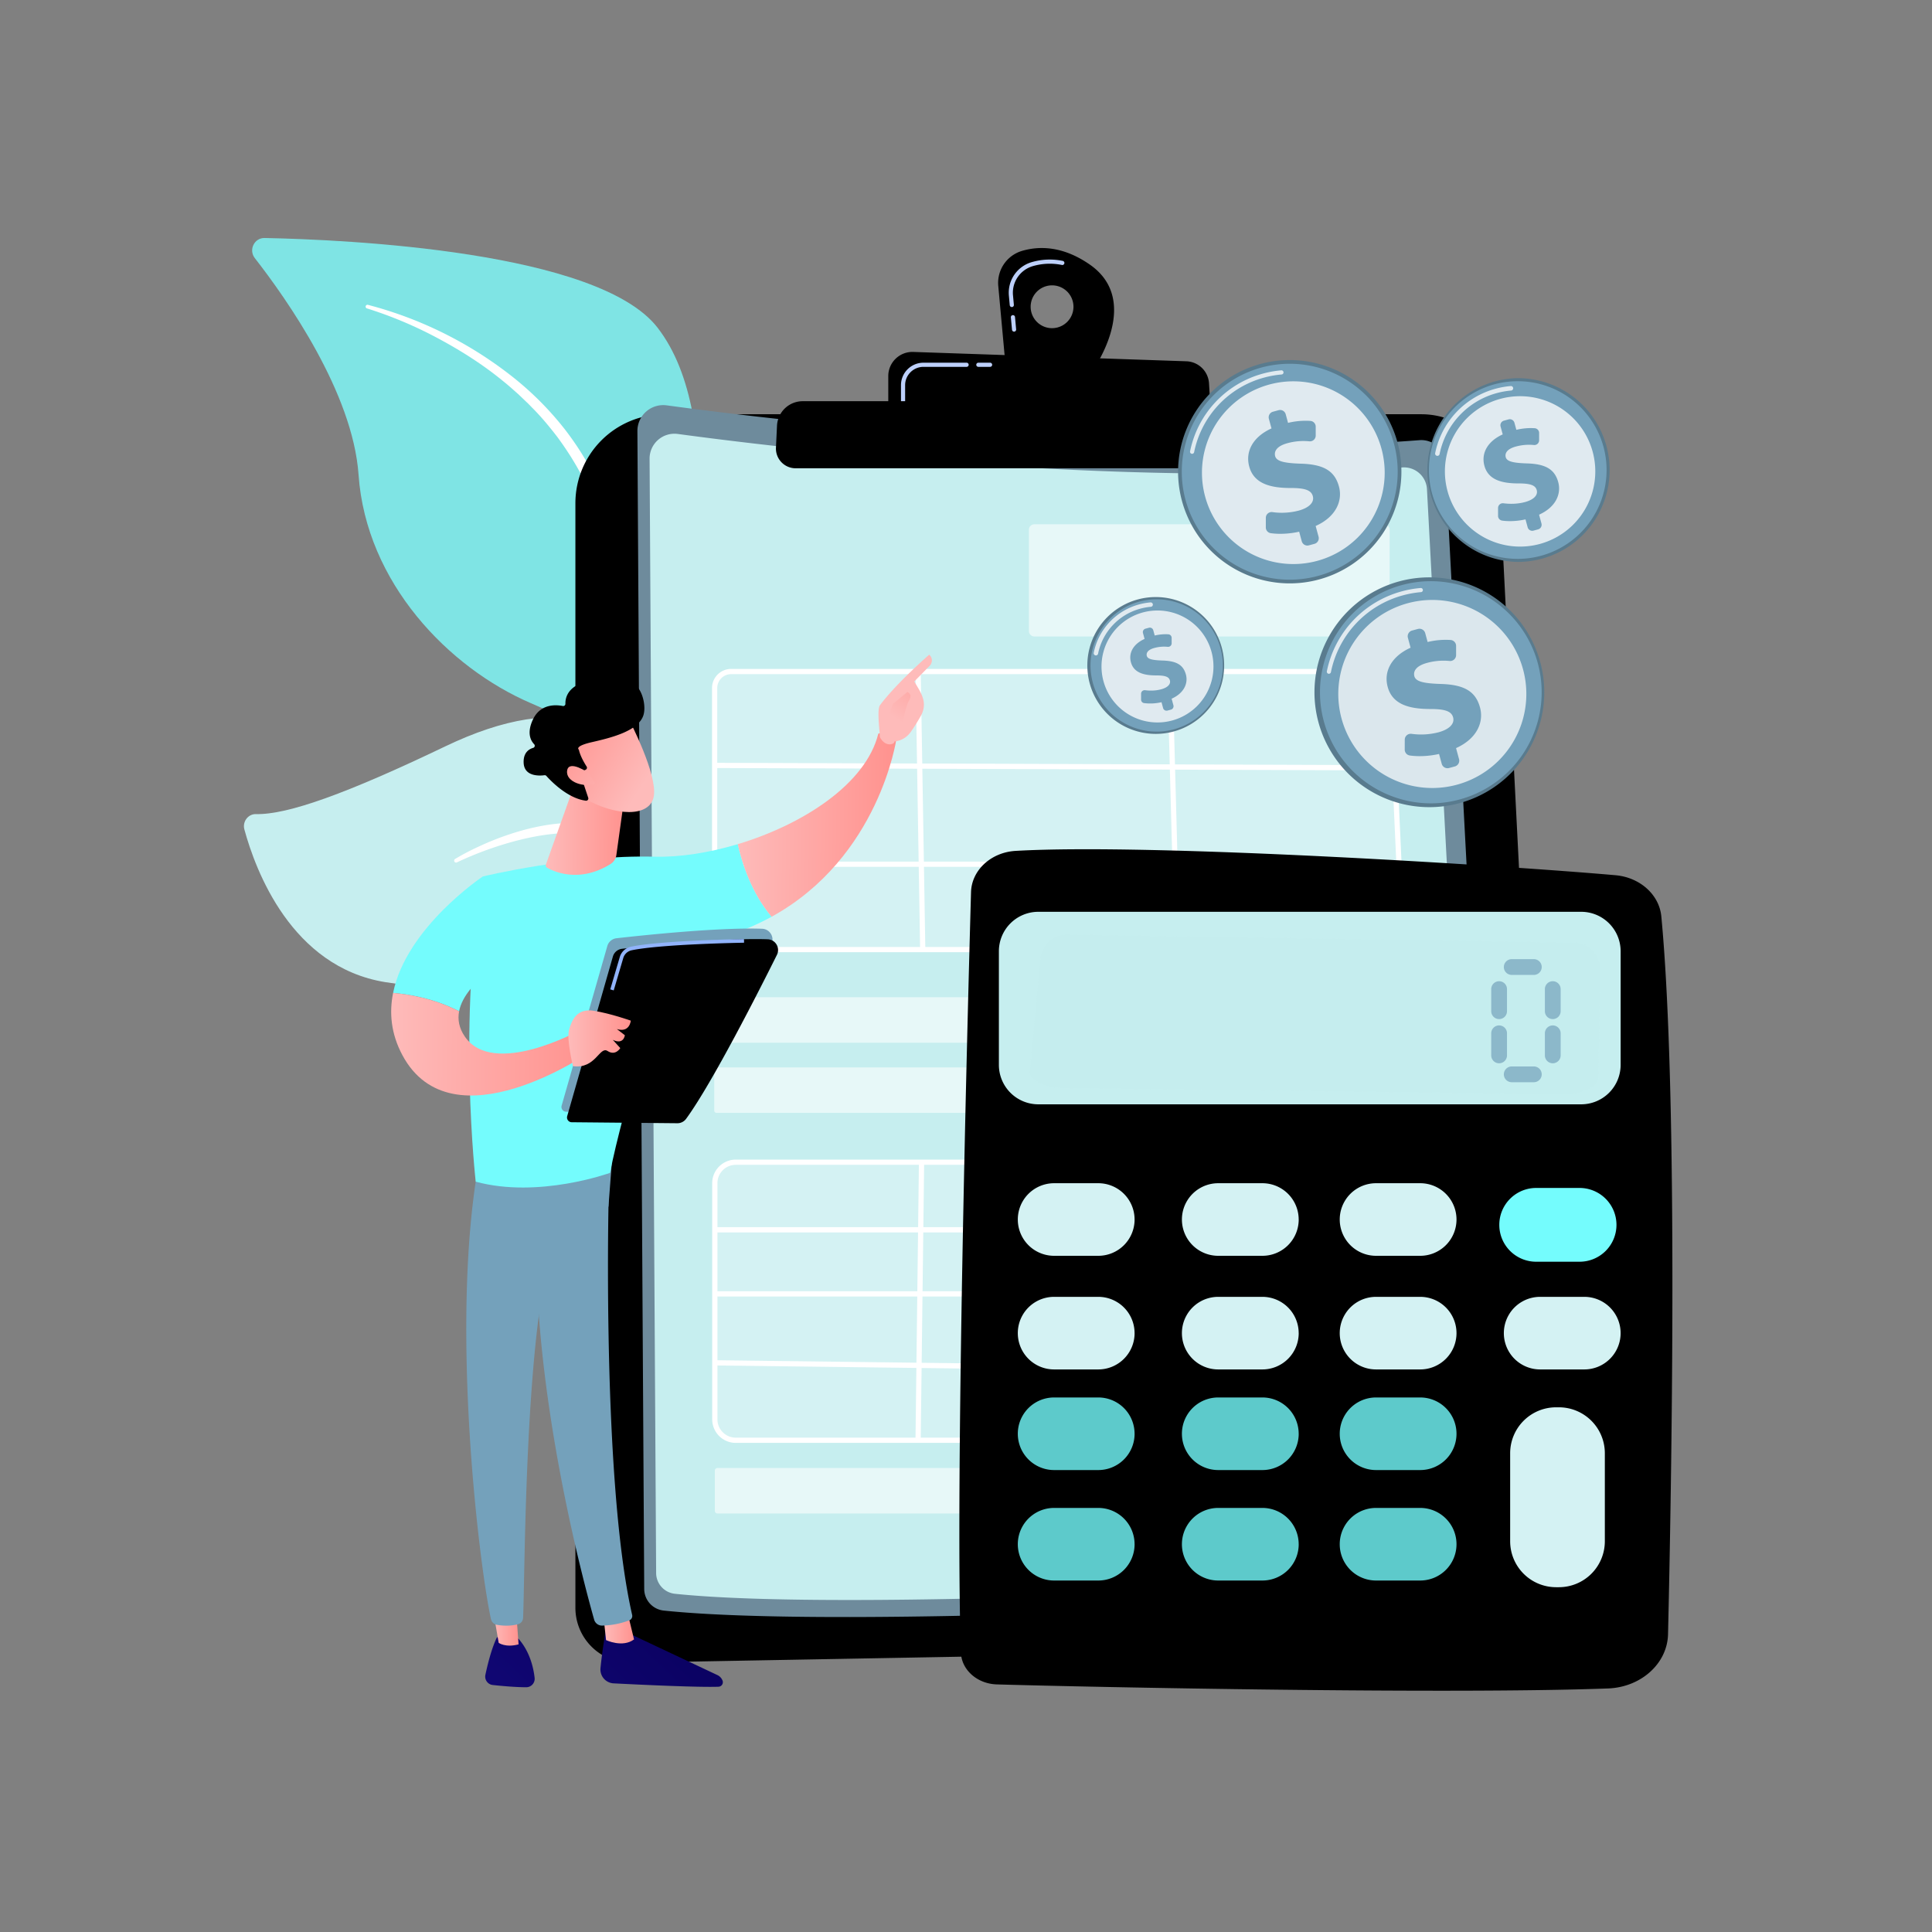 <svg width="148" height="148" fill="none" xmlns="http://www.w3.org/2000/svg"><rect width="100%" height="100%" fill="#808080" stroke="none"/><path d="M51.381 69.966c.52 5.55 1.739 12.89 3.204 19.214h.92c-1.895-7.632-3.639-18.083-3.125-30.131.518-12.15 3.44-26.901-2.008-33.948-4.534-5.865-23.774-6.742-30.1-6.87-.791-.017-1.244.911-.752 1.541 2.426 3.109 7.505 10.307 7.947 16.593.583 8.286 6.906 14.789 13.188 17.496 6.283 2.707 9.666 4.772 10.726 16.105z" fill="#7FE4E4"/><path d="M28.182 23.352a30.11 30.11 0 0110.793 5.29 23.958 23.958 0 014.336 4.301c1.248 1.627 2.295 3.43 3.022 5.366l.27.726c.087.243.153.494.231.74.072.247.153.497.217.742l.192.736a199.83 199.83 0 012.136 8.88c.862 3.97 1.603 7.964 2.102 12.004a.176.176 0 01-.15.197.174.174 0 01-.193-.143v-.006a162.815 162.815 0 00-1.179-5.953c-.42-1.98-.865-3.954-1.331-5.922l-.708-2.951-.74-2.943c-.246-.98-.502-1.96-.763-2.936l-.194-.734c-.064-.244-.141-.476-.211-.715-.074-.236-.135-.477-.218-.71l-.255-.699c-.683-1.862-1.69-3.586-2.864-5.175-.604-.782-1.236-1.546-1.938-2.244l-.258-.266-.268-.256c-.18-.17-.355-.345-.538-.512-.371-.327-.738-.66-1.126-.968-1.53-1.259-3.212-2.327-4.959-3.264a31.31 31.31 0 00-5.472-2.31l-.009-.002a.142.142 0 01-.092-.177.14.14 0 01.167-.096z" fill="#fff"/><path d="M53.203 78.995c2.199 5.754 1.132 8.45.694 10.84-.078.424-.19 1.023-.303 1.735l.911.208c.034-1.005.124-2.006.294-2.97 1.168-6.608 2.268-18.092-1.74-26.026-4.01-7.936-9.93-9.928-18.949-5.607-7.516 3.601-12.067 5.246-14.503 5.188-.603-.014-1.048.581-.888 1.171.854 3.141 3.605 10.536 10.794 11.702 9.17 1.486 21.492-1.996 23.69 3.759z" fill="#C6EEEF"/><path d="M34.861 65.8a18.92 18.92 0 011.883-.982 21.376 21.376 0 011.967-.798c1.336-.468 2.727-.811 4.153-.94.713-.061 1.435-.07 2.155 0 .72.073 1.437.224 2.126.476.17.07.344.127.51.207.164.081.336.156.493.244l.924.542.887.609.84.678a12.251 12.251 0 012.693 3.373c.699 1.27 1.156 2.654 1.473 4.052l.119.525c.042.174.06.353.092.53.054.354.12.706.164 1.06l.11 1.068c.044.355.042.713.061 1.07.073 1.425.022 2.85-.065 4.268a.144.144 0 01-.15.136.141.141 0 01-.132-.14v-.006c-.012-1.412-.012-2.823-.153-4.22-.049-.702-.156-1.393-.244-2.087-.054-.345-.128-.685-.19-1.028-.035-.17-.058-.344-.104-.511l-.13-.505c-.341-1.344-.832-2.643-1.5-3.834a11.904 11.904 0 00-2.565-3.136l-.793-.633-.841-.571-.882-.511c-.147-.081-.295-.147-.442-.222-.147-.073-.304-.125-.456-.188a8.018 8.018 0 00-1.933-.447 11.19 11.19 0 00-2.017-.042c-1.354.086-2.705.368-4.03.753a26.706 26.706 0 00-3.883 1.472l-.004.002a.145.145 0 01-.194-.072.152.152 0 01.058-.191z" fill="#fff"/><path d="M44.078 38.552a6.819 6.819 0 016.819-6.819h57.987a6.008 6.008 0 016 5.702l4.28 84.071a4.431 4.431 0 01-4.344 4.655l-66.46 1.208a4.206 4.206 0 01-4.282-4.205V38.552z" fill="#000"/><path d="M48.828 33.027a1.98 1.98 0 012.247-1.975c7.918 1.074 35.149 4.395 57.662 2.667a1.832 1.832 0 011.973 1.727l4.488 84.445a2.109 2.109 0 01-1.98 2.217c-9.469.56-48.465 2.726-62.374 1.269a1.669 1.669 0 01-1.494-1.652l-.522-88.698z" fill="#6E8B9C"/><path d="M49.761 35.143a1.906 1.906 0 012.162-1.9c7.62 1.033 33.825 4.229 55.491 2.566a1.763 1.763 0 011.898 1.662l4.319 81.265a2.028 2.028 0 01-1.905 2.133c-9.113.54-46.64 2.624-60.025 1.222a1.606 1.606 0 01-1.438-1.59l-.502-85.358z" fill="#C6EEEF"/><path opacity=".58" d="M106.038 48.756H79.236a.416.416 0 01-.416-.416v-7.762c0-.23.186-.415.416-.415h26.802c.229 0 .415.186.415.416v7.761c0 .23-.186.416-.415.416zm1.165 31.12H54.949a.234.234 0 01-.234-.234v-3.016c0-.13.104-.234.234-.234h52.254c.129 0 .233.105.233.234v3.016a.234.234 0 01-.233.234zm.063 5.374h-52.38a.17.17 0 01-.171-.17v-3.143a.17.17 0 01.17-.17h52.381a.17.17 0 01.17.17v3.143a.17.17 0 01-.17.17zm1.11 30.69H54.965a.206.206 0 01-.206-.206v-3.072c0-.113.092-.205.206-.205h53.411c.114 0 .206.092.206.205v3.072a.206.206 0 01-.206.206z" fill="#fff"/><path opacity=".25" d="M106.114 72.743H55.979a1.264 1.264 0 01-1.264-1.264V52.707c0-.698.566-1.264 1.264-1.264h49.285c.676 0 1.232.532 1.262 1.207l.851 18.772c.032.72-.543 1.32-1.263 1.32z" fill="#fff"/><path d="M106.143 72.943H56.008a1.466 1.466 0 01-1.464-1.465V52.706c0-.807.657-1.464 1.464-1.464h49.285c.785 0 1.427.614 1.463 1.398l.85 18.772c.018.403-.125.786-.404 1.078a1.452 1.452 0 01-1.059.453zm-50.135-21.3c-.586 0-1.063.477-1.063 1.063v18.772c0 .587.477 1.064 1.063 1.064h50.135c.294 0 .567-.117.769-.329.203-.212.307-.49.294-.782l-.85-18.773a1.062 1.062 0 00-1.063-1.015H56.008z" fill="#fff"/><path opacity=".25" d="M106.915 110.331H56.362a1.603 1.603 0 01-1.604-1.603V90.634c0-.885.718-1.603 1.604-1.603h49.852c.861 0 1.568.68 1.602 1.541l.701 18.094a1.602 1.602 0 01-1.602 1.665z" fill="#fff"/><path d="M106.915 110.532H56.362a1.806 1.806 0 01-1.804-1.804V90.634c0-.994.81-1.803 1.804-1.803h49.852c.973 0 1.764.761 1.802 1.733l.701 18.094c.019.495-.159.963-.502 1.32a1.788 1.788 0 01-1.3.554zm-50.553-21.3c-.774 0-1.403.629-1.403 1.402v18.094c0 .774.63 1.403 1.403 1.403h50.553a1.39 1.39 0 001.011-.431c.267-.277.406-.641.39-1.026l-.701-18.094a1.398 1.398 0 00-1.401-1.348H56.362zm14.17-37.79l-.4.007.353 21.3.4-.006-.353-21.3zm19.284-.008l-.401.011.575 21.3.401-.011-.575-21.3z" fill="#fff"/><path d="M54.875 58.434l-.002.401 52.22.184.001-.401-52.22-.184zm52.217 7.569H54.874v.401h52.218v-.4zM70.394 89.034l-.264 21.299.4.005.265-21.3-.401-.004z" fill="#fff"/><path d="M108.022 94.007H54.874v.4h53.148v-.4zm.132 4.91h-53.28v.401h53.28v-.4zm-53.392 5.282l-.005.401 53.618.67.005-.401-53.618-.67z" fill="#fff"/><path d="M83.487 20.27c-2.095-1.457-3.916-1.428-5.198-1.05a2.557 2.557 0 00-1.817 2.69l.553 6.034 6.58.584s3.99-5.4-.118-8.258zm-2.894 4.87a1.64 1.64 0 110-3.281 1.64 1.64 0 010 3.28z" fill="#000"/><path d="M77.683 25.405a.159.159 0 01-.159-.144l-.088-.961a.16.16 0 01.317-.03l.088.962a.16.16 0 01-.144.173h-.014zm-.173-1.883a.159.159 0 01-.158-.144l-.067-.73a2.44 2.44 0 011.73-2.561 4.92 4.92 0 012.405-.099.159.159 0 01-.064.311 4.612 4.612 0 00-2.25.092A2.123 2.123 0 0077.6 22.62l.067.73a.159.159 0 01-.144.173h-.014z" fill="#BDD0FB"/><path d="M68.046 31.844V28.81c0-1.047.868-1.886 1.914-1.85l20.92.716a1.8 1.8 0 011.736 1.692l.174 2.916-24.744-.44z" fill="#000"/><path d="M75.846 28.103h-.9a.159.159 0 110-.318h.9a.159.159 0 110 .318zm-6.668 2.788a.159.159 0 01-.159-.158v-1.228c0-.948.772-1.72 1.72-1.72h3.307a.159.159 0 110 .318H70.74c-.773 0-1.403.629-1.403 1.402v1.228c0 .087-.07.158-.158.158z" fill="#BDD0FB"/><path d="M59.522 32.61a1.971 1.971 0 011.969-1.876l36.582-.001c1.315 0 2.439.946 2.664 2.242l.031.18a2.322 2.322 0 01-2.288 2.717H60.95a1.51 1.51 0 01-1.508-1.582l.08-1.68zm14.863 35.732c-.288 10.27-1.22 45.696-.775 58.25.047 1.33 1.251 2.397 2.754 2.441 7.43.215 34.666.761 46.819.31 2.531-.095 4.544-1.91 4.596-4.152.253-10.78.81-41.1-.514-54.99-.159-1.664-1.634-2.989-3.511-3.155-8.092-.717-35.446-2.469-45.945-1.865-1.894.108-3.377 1.482-3.424 3.16z" fill="#000"/><path d="M76.519 72.87v8.704a3.022 3.022 0 003.022 3.022h41.584a3.023 3.023 0 003.023-3.022V72.87a3.023 3.023 0 00-3.023-3.022H79.54a3.022 3.022 0 00-3.021 3.022z" fill="#C6EEEF"/><path opacity=".2" d="M122.026 72.82a1.991 1.991 0 00-1.4-.607l-38.91-.618a1.992 1.992 0 00-2.016 1.806l-.809 8.633c-.066.706 1.097 1.302 2.58 1.32l38.255.463c1.48.018 2.703-.546 2.716-1.253l.144-8.324a1.992 1.992 0 00-.56-1.42z" fill="#C6EEEF"/><path d="M86.915 93.42a2.78 2.78 0 01-2.78 2.78h-3.386a2.78 2.78 0 010-5.56h3.385a2.78 2.78 0 012.78 2.78zm12.572 0a2.78 2.78 0 01-2.78 2.78H93.32a2.78 2.78 0 110-5.56h3.385a2.78 2.78 0 012.78 2.78zm12.088 0a2.78 2.78 0 01-2.78 2.78h-3.385a2.78 2.78 0 110-5.56h3.385a2.78 2.78 0 012.78 2.78z" fill="#D4F2F3"/><path d="M123.829 93.829a2.825 2.825 0 01-2.825 2.825h-3.272a2.826 2.826 0 110-5.651h3.272a2.826 2.826 0 012.825 2.826z" fill="#74FCFD"/><path d="M86.915 102.124a2.781 2.781 0 01-2.78 2.781h-3.386a2.78 2.78 0 010-5.561h3.385a2.781 2.781 0 012.78 2.78zm12.572 0a2.781 2.781 0 01-2.78 2.781H93.32a2.78 2.78 0 010-5.561h3.385a2.781 2.781 0 012.78 2.78zm12.088 0a2.781 2.781 0 01-2.78 2.781h-3.385a2.78 2.78 0 110-5.561h3.385a2.781 2.781 0 012.78 2.78zm12.572 0a2.781 2.781 0 01-2.78 2.781h-3.385a2.78 2.78 0 110-5.561h3.385a2.781 2.781 0 012.78 2.78z" fill="#D4F2F3"/><path opacity=".8" d="M86.915 109.832a2.78 2.78 0 01-2.78 2.781h-3.386a2.78 2.78 0 010-5.561h3.385a2.78 2.78 0 012.78 2.78zm12.572 0a2.78 2.78 0 01-2.78 2.781H93.32a2.78 2.78 0 010-5.561h3.385a2.78 2.78 0 012.78 2.78zm12.088 0a2.78 2.78 0 01-2.78 2.781h-3.385a2.78 2.78 0 110-5.561h3.385a2.78 2.78 0 012.78 2.78zm-24.66 8.462a2.78 2.78 0 01-2.78 2.781h-3.386a2.78 2.78 0 010-5.561h3.385a2.78 2.78 0 012.78 2.78zm12.572 0a2.78 2.78 0 01-2.78 2.781H93.32a2.78 2.78 0 010-5.561h3.385a2.78 2.78 0 012.78 2.78zm12.088 0a2.78 2.78 0 01-2.78 2.781h-3.385a2.78 2.78 0 110-5.561h3.385a2.78 2.78 0 012.78 2.78z" fill="#74FCFD"/><path d="M122.938 118.067a3.52 3.52 0 01-3.519 3.52h-.215a3.52 3.52 0 01-3.519-3.52v-6.742a3.519 3.519 0 013.519-3.519h.215a3.52 3.52 0 013.519 3.519v6.742z" fill="#D4F2F3"/><path opacity=".7" d="M118.103 74.079a.605.605 0 01-.605.604h-1.692a.604.604 0 110-1.208h1.692c.334 0 .605.27.605.604zm0 8.221a.605.605 0 01-.605.603h-1.692a.604.604 0 110-1.208h1.692c.334 0 .605.27.605.604zm-2.66-4.837a.604.604 0 11-1.208 0v-1.692a.604.604 0 111.208 0v1.692zm0 3.385a.604.604 0 11-1.208 0v-1.692a.604.604 0 111.208 0v1.692zm4.11-3.385a.604.604 0 11-1.208 0v-1.692a.604.604 0 111.208 0v1.692zm0 3.385a.604.604 0 11-1.208 0v-1.692a.604.604 0 111.208 0v1.692z" fill="#74A1BB"/><path d="M88.535 56.219a5.241 5.241 0 100-10.482 5.241 5.241 0 000 10.482z" fill="#597B8E"/><path d="M88.535 56.044a5.067 5.067 0 100-10.133 5.067 5.067 0 000 10.133z" fill="#74A1BB"/><path opacity=".78" d="M83.995 50.203a.169.169 0 01-.21-.197 4.826 4.826 0 013.481-3.706c.284-.077.575-.128.864-.153a.17.17 0 01.184.154.168.168 0 01-.155.183c-.27.023-.54.071-.804.143a4.49 4.49 0 00-3.237 3.447.17.17 0 01-.123.13z" fill="#fff"/><path opacity=".78" d="M91.701 54.088a4.288 4.288 0 10-6.064-6.065 4.288 4.288 0 006.064 6.065z" fill="#fff"/><path d="M89.099 54.242l-.122-.45a3.801 3.801 0 01-1.338.068.27.27 0 01-.228-.268l.001-.45c0-.166.146-.29.31-.269.364.048.798.048 1.233-.07.452-.123.748-.368.663-.683-.077-.283-.383-.381-1.057-.379-.963-.002-1.713-.218-1.927-1.008-.194-.713.18-1.398 1.045-1.789l-.122-.45a.272.272 0 01.19-.334l.265-.071a.272.272 0 01.334.19l.11.405c.439-.1.775-.112 1.05-.092.14.01.248.13.248.271v.417a.27.27 0 01-.297.27 2.827 2.827 0 00-1.03.088c-.537.146-.63.41-.576.609.067.245.434.326 1.19.352 1.077.029 1.603.33 1.805 1.073.185.683-.155 1.433-1.094 1.852l.137.504a.272.272 0 01-.191.334l-.265.071a.272.272 0 01-.334-.19z" fill="#74A1BB"/><path d="M98.8 44.69a8.553 8.553 0 008.554-8.554 8.554 8.554 0 10-8.553 8.554z" fill="#597B8E"/><path d="M98.8 44.406a8.27 8.27 0 100-16.54 8.27 8.27 0 000 16.54z" fill="#74A1BB"/><path opacity=".78" d="M91.362 34.76a.159.159 0 01-.197-.185 7.76 7.76 0 015.595-5.959 7.841 7.841 0 011.39-.246.159.159 0 01.172.145.158.158 0 01-.145.172 7.522 7.522 0 00-1.333.236 7.443 7.443 0 00-5.368 5.716.16.16 0 01-.114.12z" fill="#fff"/><path opacity=".78" d="M103.97 41.212a6.999 6.999 0 10-9.898-9.897 6.999 6.999 0 009.898 9.897z" fill="#fff"/><path d="M99.72 41.464l-.198-.734c-.775.177-1.582.201-2.184.112a.44.44 0 01-.37-.438v-.736c0-.27.238-.473.505-.438a5.152 5.152 0 002.013-.115c.738-.2 1.22-.6 1.081-1.112-.126-.463-.625-.623-1.726-.62-1.572-.003-2.795-.356-3.144-1.644-.316-1.164.294-2.282 1.705-2.92l-.2-.735a.444.444 0 01.313-.544l.431-.118a.444.444 0 01.545.312l.179.66a5.667 5.667 0 011.714-.15c.23.017.406.212.406.442v.68a.443.443 0 01-.486.441 4.612 4.612 0 00-1.682.144c-.875.237-1.027.668-.939.993.109.4.709.533 1.942.575 1.758.047 2.616.539 2.945 1.752.302 1.113-.252 2.338-1.785 3.022l.223.822a.444.444 0 01-.312.545l-.431.117a.445.445 0 01-.544-.313z" fill="#74A1BB"/><path d="M109.496 61.832a8.802 8.802 0 100-17.604 8.802 8.802 0 000 17.604z" fill="#597B8E"/><path d="M109.496 61.54a8.51 8.51 0 100-17.019 8.51 8.51 0 000 17.018z" fill="#74A1BB"/><path opacity=".78" d="M101.84 51.61a.16.16 0 01-.197-.185 7.98 7.98 0 015.755-6.129 8.052 8.052 0 011.429-.252.16.16 0 01.172.144.158.158 0 01-.145.172c-.461.039-.923.12-1.373.243a7.664 7.664 0 00-5.526 5.885.159.159 0 01-.115.121z" fill="#fff"/><path opacity=".74" d="M114.815 58.254a7.202 7.202 0 10-10.187-10.185 7.202 7.202 0 0010.187 10.185z" fill="#fff"/><path d="M110.443 58.513l-.205-.756c-.797.182-1.627.208-2.247.116a.454.454 0 01-.382-.452l.002-.756c0-.278.245-.487.52-.45a5.32 5.32 0 002.071-.12c.759-.206 1.256-.617 1.112-1.144-.129-.476-.643-.64-1.775-.638-1.618-.003-2.877-.366-3.236-1.692-.325-1.196.302-2.348 1.754-3.004l-.205-.756a.457.457 0 01.322-.56l.444-.12a.457.457 0 01.56.32l.184.68a5.814 5.814 0 011.764-.155.454.454 0 01.418.455v.7c0 .269-.231.48-.5.453a4.748 4.748 0 00-1.73.148c-.901.245-1.057.687-.967 1.022.112.412.729.548 1.998.59 1.809.049 2.693.555 3.031 1.804.311 1.145-.259 2.405-1.836 3.11l.229.845a.457.457 0 01-.321.56l-.444.12a.457.457 0 01-.561-.32z" fill="#74A1BB"/><path d="M116.266 43.046a7.039 7.039 0 100-14.078 7.04 7.04 0 000 14.078z" fill="#597B8E"/><path d="M116.266 42.812a6.805 6.805 0 006.805-6.805 6.805 6.805 0 10-13.61 0 6.805 6.805 0 006.805 6.805z" fill="#74A1BB"/><path opacity=".78" d="M110.156 34.915a.173.173 0 01-.215-.202 6.426 6.426 0 014.635-4.937c.377-.102.764-.17 1.151-.203a.174.174 0 01.188.158.173.173 0 01-.158.187 6.158 6.158 0 00-1.09.193 6.084 6.084 0 00-4.387 4.671.172.172 0 01-.124.133z" fill="#fff"/><path opacity=".78" d="M120.52 40.184a5.76 5.76 0 10-8.147-8.145 5.76 5.76 0 008.147 8.145z" fill="#fff"/><path d="M117.024 40.391l-.164-.604c-.638.145-1.301.166-1.797.092a.362.362 0 01-.305-.36v-.606a.366.366 0 01.416-.36c.49.065 1.072.063 1.657-.095.607-.165 1.004-.494.889-.916-.103-.38-.514-.512-1.42-.51-1.294-.002-2.3-.293-2.588-1.353-.26-.957.242-1.877 1.403-2.402l-.164-.605a.366.366 0 01.257-.448l.356-.097a.366.366 0 01.448.257l.147.543a4.659 4.659 0 011.411-.123.364.364 0 01.334.364v.559a.364.364 0 01-.4.363 3.807 3.807 0 00-1.385.118c-.72.196-.845.55-.772.818.089.33.583.438 1.597.473 1.447.038 2.154.443 2.425 1.441.248.916-.208 1.924-1.469 2.487l.183.677a.365.365 0 01-.256.448l-.356.097a.365.365 0 01-.447-.258z" fill="#74A1BB"/><path d="M46.44 124.69s-.29 1.557-.44 3.1a1.064 1.064 0 001.007 1.163c2.056.105 6.454.314 8.033.258a.346.346 0 00.31-.471.77.77 0 00-.393-.421l-7.235-3.41-1.281-.219z" fill="url(#paint0_linear_131_32)"/><path d="M46.224 123.771l.203 1.868s1.268.605 2.143-.054l-.507-2.085-1.84.271z" fill="url(#paint1_linear_131_32)"/><path d="M46.725 88.69c-.1.486-.745 24.313 1.7 35.017a.362.362 0 01-.216.419 6.316 6.316 0 01-2.08.402.624.624 0 01-.614-.454c-.705-2.485-4.076-14.932-4.418-26.796-.382-13.256.005-.451.005-.451l.376-8.188 5.247.05z" fill="#74A1BB"/><path d="M38.074 125.424s-.447.784-.89 2.872a.648.648 0 00.563.783c.678.074 1.723.17 2.56.172a.648.648 0 00.648-.717c-.085-.764-.362-2.02-1.245-3.006l-1.636-.104z" fill="url(#paint2_linear_131_32)"/><path d="M37.712 123.02l.49 2.827s.508.386 1.522.12l-.218-3.039-1.794.092z" fill="url(#paint3_linear_131_32)"/><path d="M36.635 89.325c-2.203 12.553.156 31.08.977 34.71.05.222.227.394.451.433.381.067 1.01.124 1.63-.049a.518.518 0 00.377-.474c.143-2.926.108-20.902 2.117-27.987a1.61 1.61 0 01.63-.885l3.794-2.642.33-4.328-10.306 1.222z" fill="#74A1BB"/><path d="M50.138 65.627c-6.243-.163-13.148 1.514-13.148 1.514-1.965 10.841-.549 23.381-.549 23.381 4.822 1.314 10.294-.677 10.294-.677.846-4.53 4.717-17.27 4.717-17.27 3.054-.349 5.575-1.205 7.656-2.349-1.561-1.845-2.283-4.18-2.593-5.56-2.214.666-4.452 1.011-6.377.96z" fill="#74FCFD"/><path d="M68.668 56.606c-.606-.746-1.386-.403-1.386-.403-.956 3.872-5.803 6.973-10.767 8.464.31 1.38 1.032 3.715 2.593 5.56 8.258-4.54 9.56-13.62 9.56-13.62z" fill="url(#paint4_linear_131_32)"/><path d="M68.518 56.794c.062.204-.684.508-1.114-.33-.011-.401-.238-2.116.004-2.44 1.29-1.723 3.777-3.875 3.777-3.875.413.416.066.817.066.817l-1.21 1.236c.247.454.549.84.687 1.388.104.415.034.857-.18 1.233a14.62 14.62 0 01-.78 1.248c-.52.724-1.25.723-1.25.723z" fill="url(#paint5_linear_131_32)"/><path d="M69.51 53.005l-1.1.915-.35.917.961 1.088s.345-1.823.592-2.216c.247-.393.123-.586-.103-.704z" fill="url(#paint6_linear_131_32)"/><path d="M39.327 73.21l-2.337-6.07s-5.87 3.907-6.877 8.922c1.101.091 3.104.397 5.057 1.407.454-2.368 4.157-4.26 4.157-4.26z" fill="#74FCFD"/><path d="M44.369 78.947s-6.583 3.638-8.762.457c-.453-.66-.556-1.314-.437-1.934-1.953-1.01-3.956-1.316-5.057-1.407-.304 1.512-.166 3.124.709 4.76 3.802 7.117 14.398-.253 14.398-.253l-.851-1.623z" fill="url(#paint7_linear_131_32)"/><path d="M43.862 60.498l-2.041 5.726c-.034.095.004.2.092.25.539.304 2.481 1.188 4.847-.28a.974.974 0 00.456-.691l.69-4.967-4.044-.038z" fill="url(#paint8_linear_131_32)"/><path d="M48.236 55.219s2.142 4.127 1.847 5.783c-.296 1.656-2.998 1.511-5.346.142l-1.608-4.45 5.107-1.475z" fill="url(#paint9_linear_131_32)"/><path d="M44.861 58.967a.17.17 0 00.077-.247c-.173-.268-.495-.816-.595-1.294 0 0-.39-.255 1.004-.575 1.393-.32 3.471-.816 3.919-1.995.436-1.15-.653-4.062-2.456-1.767a.169.169 0 01-.268-.001c-.289-.383-1.049-1.179-2.119-.71-1.002.437-1.12 1.167-1.11 1.535a.168.168 0 01-.202.17c-.503-.1-1.712-.194-2.289 1.041-.474 1.018-.178 1.6.095 1.886a.169.169 0 01-.075.28c-.332.098-.763.375-.728 1.151.05 1.074 1.25.991 1.592.945a.169.169 0 01.15.055c.29.327 1.596 1.716 3.024 1.896a.17.17 0 00.181-.224l-.601-1.803a.17.17 0 01.093-.21l.309-.133z" fill="#000"/><path d="M45.108 59.224s-1.543-1.08-1.665-.184c-.122.897 1.386 1.313 2.138.986l-.473-.802z" fill="url(#paint10_linear_131_32)"/><path d="M43.024 84.696l3.501-12.229a.824.824 0 01.7-.592 158.38 158.38 0 014.4-.438c2.298-.194 4.921-.356 6.757-.29.6.022.976.656.708 1.194-1.36 2.732-4.965 9.839-6.957 12.56a.825.825 0 01-.674.338l-8.087-.076a.366.366 0 01-.348-.467z" fill="#74A1BB"/><path d="M43.45 85.502l3.501-12.229a.824.824 0 01.7-.592c.827-.094 2.502-.277 4.4-.437 2.298-.195 4.921-.357 6.757-.29.6.021.976.655.708 1.193-1.36 2.732-4.965 9.839-6.957 12.56a.825.825 0 01-.674.338l-8.087-.076a.366.366 0 01-.348-.467z" fill="#000"/><path d="M43.89 81.67s-.5-2.053-.298-2.782c.202-.729.592-1.666 1.893-1.458 1.302.208 2.837.756 2.837.756s-.078.95-1.067.644l.613.474s-.088.76-.923.354l.57.63s-.358.624-.973.223c-.614-.4-.909 1.407-2.652 1.16z" fill="url(#paint11_linear_131_32)"/><path d="M47.014 75.87l-.266-.079.73-2.477a1.13 1.13 0 01.849-.79c2.314-.482 8.41-.581 8.667-.585l.005.278c-.063 0-6.327.102-8.615.58a.85.85 0 00-.64.597l-.73 2.476z" fill="#91B3FA"/><defs><linearGradient id="paint0_linear_131_32" x1="54.872" y1="122.614" x2="27.988" y2="151.304" gradientUnits="userSpaceOnUse"><stop stop-color="#09005D"/><stop offset="1" stop-color="#1A0F91"/></linearGradient><linearGradient id="paint1_linear_131_32" x1="46.215" y1="124.681" x2="48.578" y2="124.704" gradientUnits="userSpaceOnUse"><stop stop-color="#FEBBBA"/><stop offset="1" stop-color="#FF928E"/></linearGradient><linearGradient id="paint2_linear_131_32" x1="48.955" y1="117.069" x2="22.07" y2="145.76" gradientUnits="userSpaceOnUse"><stop stop-color="#09005D"/><stop offset="1" stop-color="#1A0F91"/></linearGradient><linearGradient id="paint3_linear_131_32" x1="37.697" y1="124.479" x2="39.738" y2="124.498" gradientUnits="userSpaceOnUse"><stop stop-color="#FEBBBA"/><stop offset="1" stop-color="#FF928E"/></linearGradient><linearGradient id="paint4_linear_131_32" x1="56.529" y1="63.11" x2="68.605" y2="63.225" gradientUnits="userSpaceOnUse"><stop stop-color="#FEBBBA"/><stop offset="1" stop-color="#FF928E"/></linearGradient><linearGradient id="paint5_linear_131_32" x1="65.935" y1="61.175" x2="57.657" y2="79.534" gradientUnits="userSpaceOnUse"><stop stop-color="#FEBBBA"/><stop offset="1" stop-color="#FF928E"/></linearGradient><linearGradient id="paint6_linear_131_32" x1="68.625" y1="55.061" x2="72.055" y2="49.894" gradientUnits="userSpaceOnUse"><stop stop-color="#FEBBBA"/><stop offset="1" stop-color="#FF928E"/></linearGradient><linearGradient id="paint7_linear_131_32" x1="29.943" y1="79.962" x2="45.224" y2="80.107" gradientUnits="userSpaceOnUse"><stop stop-color="#FEBBBA"/><stop offset="1" stop-color="#FF928E"/></linearGradient><linearGradient id="paint8_linear_131_32" x1="41.833" y1="63.737" x2="47.875" y2="63.795" gradientUnits="userSpaceOnUse"><stop stop-color="#FEBBBA"/><stop offset="1" stop-color="#FF928E"/></linearGradient><linearGradient id="paint9_linear_131_32" x1="49.348" y1="59.965" x2="42.744" y2="55.85" gradientUnits="userSpaceOnUse"><stop stop-color="#FEBBBA"/><stop offset="1" stop-color="#FF928E"/></linearGradient><linearGradient id="paint10_linear_131_32" x1="47.589" y1="61.459" x2="41.647" y2="57.757" gradientUnits="userSpaceOnUse"><stop stop-color="#FEBBBA"/><stop offset="1" stop-color="#FF928E"/></linearGradient><linearGradient id="paint11_linear_131_32" x1="43.544" y1="79.547" x2="48.322" y2="79.547" gradientUnits="userSpaceOnUse"><stop stop-color="#FEBBBA"/><stop offset="1" stop-color="#FF928E"/></linearGradient></defs></svg>